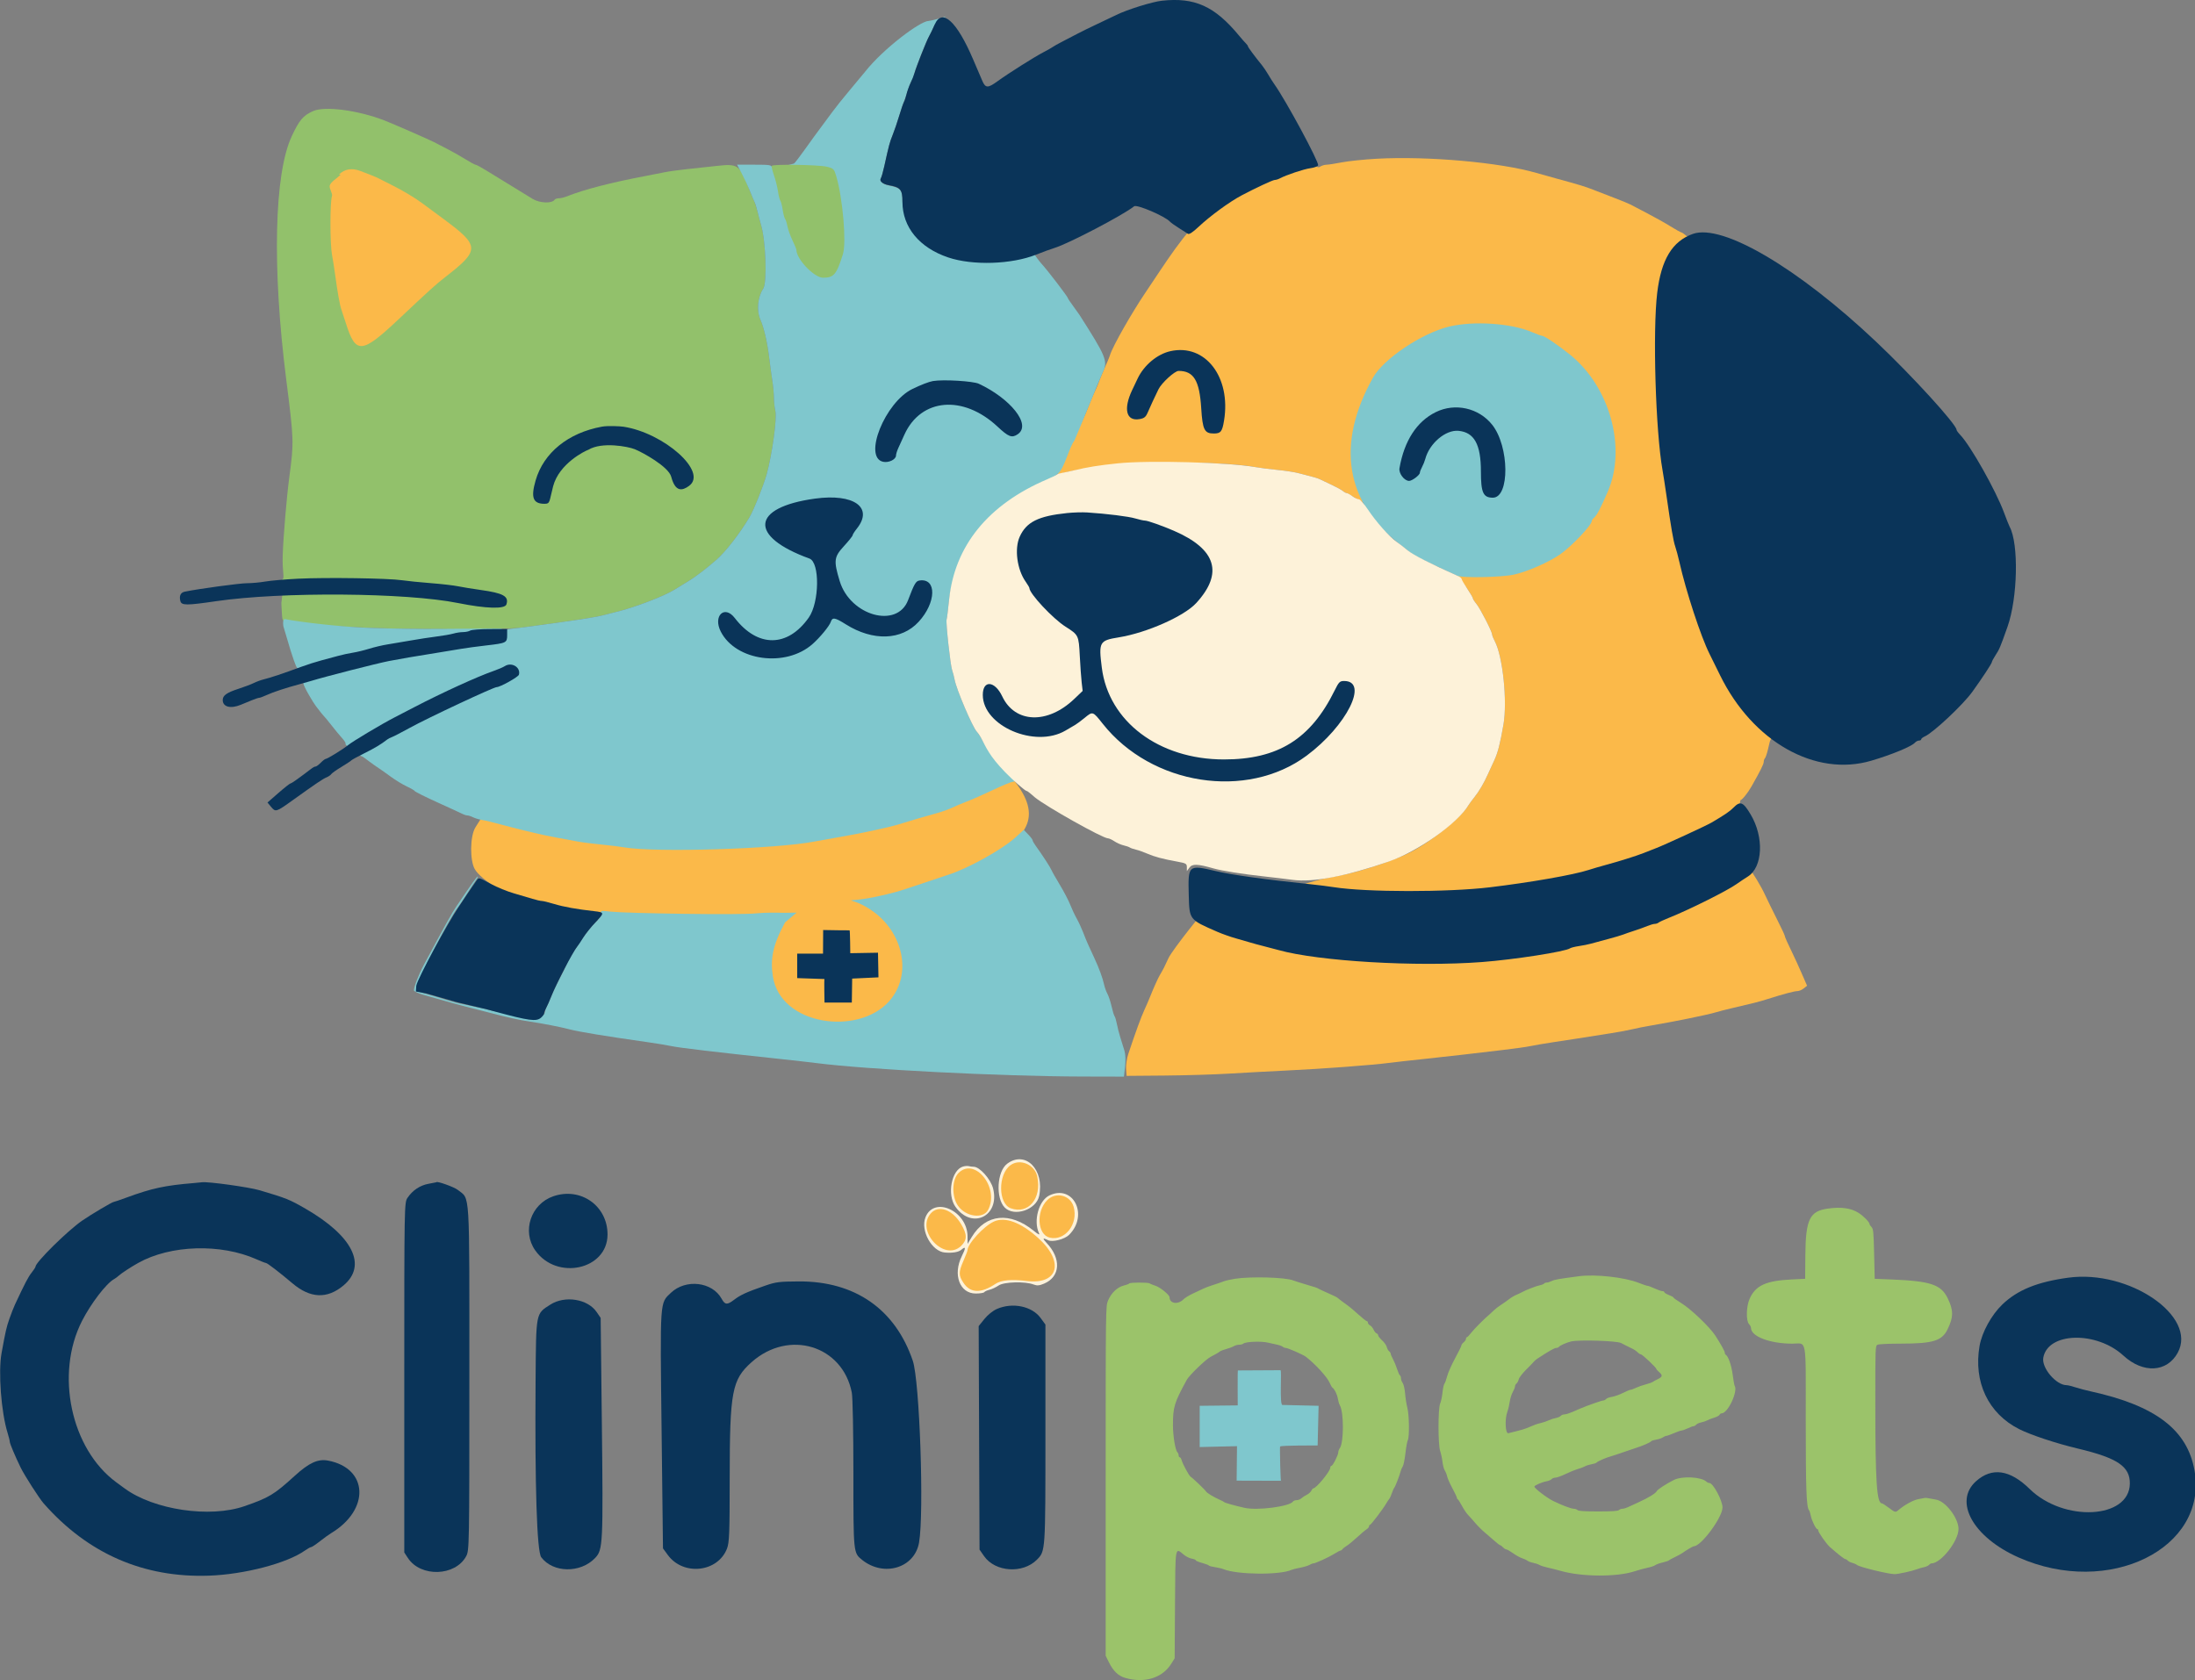 <?xml version="1.0" encoding="utf-8"?>
<svg height="320.84px" viewBox="40.497 91.344 419.006 320.84"
    width="419.006px" xmlns="http://www.w3.org/2000/svg">
    <rect x="40.497" y="91.344" width="419.006" height="320.84" fill="#808080" stroke="none"/>
    <g style=""
        id="svg"
        transform="matrix(1.263, 0, 0, 1.201, -47.897, 36.753)">
        <title>Letras</title>
        <path style="stroke-width: 1;" d="M 346.259 237.607 C 343.499 238.009 342.895 239.321 342.849 245.023 L 342.82 248.772 L 340.753 248.878 C 336.89 249.078 335.338 249.826 334.435 251.925 C 333.916 253.134 333.86 255.449 334.335 255.97 C 334.5 256.151 334.635 256.426 334.635 256.583 C 334.635 257.937 337.498 259.082 340.878 259.082 C 343.131 259.082 342.906 257.741 342.91 271.26 C 342.913 282.3 343.009 285.074 343.405 285.571 C 343.485 285.672 343.605 286.061 343.672 286.437 C 343.809 287.2 344.443 288.566 344.66 288.566 C 344.738 288.566 344.801 288.666 344.801 288.788 C 344.801 289.082 346.042 290.937 346.554 291.409 C 347.834 292.595 348.738 293.338 348.892 293.338 C 348.988 293.338 349.158 293.445 349.269 293.578 C 349.379 293.708 349.679 293.867 349.936 293.93 C 350.193 293.995 350.518 294.149 350.661 294.272 C 351.044 294.607 355.407 295.723 356.339 295.726 C 356.878 295.728 359.001 295.238 359.709 294.949 C 359.993 294.833 360.471 294.686 360.774 294.623 C 361.075 294.561 361.413 294.399 361.527 294.264 C 361.639 294.13 361.808 294.02 361.903 294.02 C 363.334 294.02 365.998 290.461 365.998 288.547 C 365.998 286.8 364.027 284.105 362.582 283.876 C 362.233 283.82 361.754 283.728 361.519 283.671 C 361.281 283.614 361.014 283.585 360.926 283.606 C 360.838 283.628 360.395 283.713 359.942 283.8 C 359.185 283.941 357.844 284.709 356.94 285.522 C 356.464 285.948 356.44 285.942 355.445 285.158 C 354.968 284.783 354.513 284.476 354.435 284.476 C 353.643 284.476 353.431 281.179 353.424 268.76 C 353.419 259.712 353.428 259.429 353.752 259.259 C 353.947 259.156 355.401 259.081 357.241 259.079 C 362.151 259.076 363.49 258.646 364.348 256.798 C 365.253 254.846 365.254 253.776 364.353 251.84 C 363.353 249.687 361.766 249.132 355.916 248.882 L 353.333 248.772 L 353.246 244.827 C 353.171 241.385 353.122 240.84 352.858 240.553 C 352.692 240.371 352.556 240.16 352.556 240.084 C 352.556 239.773 351.651 238.796 350.893 238.29 C 349.747 237.526 348.294 237.311 346.259 237.607 M 308.615 248.363 C 305.456 248.806 304.954 248.898 304.519 249.123 C 304.26 249.257 303.917 249.367 303.758 249.367 C 303.595 249.368 303.421 249.44 303.368 249.525 C 303.313 249.612 303.018 249.736 302.711 249.801 C 302.173 249.913 300.531 250.586 299.999 250.91 C 299.856 250.997 299.479 251.183 299.16 251.325 C 298.842 251.467 298.324 251.792 298.014 252.053 C 297.701 252.309 297.157 252.713 296.804 252.947 C 296.453 253.182 295.982 253.566 295.76 253.8 C 295.537 254.034 295.264 254.301 295.153 254.395 C 294.447 255.001 292.765 256.771 292.34 257.358 C 292.062 257.745 291.77 258.059 291.694 258.059 C 291.618 258.059 291.555 258.177 291.555 258.317 C 291.555 258.46 291.399 258.706 291.211 258.866 C 291.02 259.028 290.865 259.252 290.865 259.365 C 290.865 259.476 290.435 260.4 289.91 261.414 C 289.383 262.428 288.847 263.703 288.715 264.247 C 288.585 264.793 288.399 265.332 288.301 265.448 C 288.205 265.565 288.072 266.193 288.009 266.845 C 287.944 267.496 287.785 268.288 287.654 268.604 C 287.322 269.417 287.325 275.144 287.658 276.162 C 287.79 276.564 287.948 277.338 288.007 277.883 C 288.065 278.428 288.222 279.04 288.353 279.246 C 288.484 279.45 288.648 279.881 288.714 280.202 C 288.783 280.522 289.138 281.366 289.505 282.076 C 289.871 282.786 290.173 283.458 290.175 283.568 C 290.176 283.677 290.237 283.792 290.311 283.823 C 290.385 283.854 290.671 284.326 290.948 284.871 C 291.224 285.416 291.638 286.063 291.868 286.307 C 292.097 286.553 292.589 287.134 292.961 287.598 C 293.333 288.062 293.997 288.76 294.441 289.145 C 294.884 289.529 295.549 290.133 295.92 290.484 C 296.29 290.835 296.649 291.123 296.719 291.123 C 296.786 291.123 296.985 291.276 297.156 291.464 C 297.326 291.652 297.56 291.804 297.675 291.804 C 297.788 291.804 298.243 292.078 298.684 292.41 C 299.125 292.743 299.737 293.1 300.045 293.201 C 300.35 293.302 300.718 293.483 300.86 293.599 C 301.002 293.717 301.389 293.866 301.722 293.931 C 302.054 294 302.48 294.151 302.672 294.271 C 302.861 294.388 303.404 294.573 303.877 294.68 C 304.351 294.784 305.28 295.032 305.944 295.229 C 309.089 296.16 314.318 296.192 316.972 295.296 C 317.636 295.069 318.566 294.803 319.038 294.701 C 319.509 294.596 320.013 294.417 320.157 294.301 C 320.3 294.184 320.805 293.991 321.276 293.875 C 321.748 293.756 322.175 293.607 322.224 293.542 C 322.273 293.478 322.675 293.244 323.117 293.026 C 323.557 292.805 324.063 292.519 324.238 292.386 C 324.839 291.93 325.863 291.293 325.993 291.293 C 327.099 291.293 330.328 286.698 330.328 285.125 C 330.328 284.016 328.912 281.238 328.349 281.238 C 328.219 281.238 328.007 281.136 327.88 281.009 C 327.121 280.259 324.232 280.101 323.001 280.744 C 321.856 281.343 320.486 282.28 320.388 282.533 C 320.263 282.859 319.116 283.597 317.663 284.291 C 316.998 284.607 316.249 284.968 315.998 285.096 C 315.746 285.224 315.394 285.328 315.214 285.328 C 315.035 285.328 314.79 285.424 314.672 285.541 C 314.516 285.696 313.644 285.755 311.544 285.755 C 309.444 285.755 308.573 285.696 308.416 285.541 C 308.299 285.424 308.032 285.328 307.826 285.328 C 307.449 285.328 306.027 284.76 304.737 284.094 C 303.774 283.596 301.892 282.08 301.895 281.805 C 301.899 281.617 303.048 281.092 303.743 280.961 C 304.048 280.903 304.388 280.75 304.497 280.621 C 304.605 280.492 304.867 280.386 305.078 280.386 C 305.29 280.386 305.96 280.134 306.565 279.825 C 307.171 279.516 308.016 279.157 308.442 279.024 C 308.869 278.892 309.372 278.691 309.563 278.576 C 309.753 278.46 310.199 278.313 310.556 278.249 C 310.912 278.185 311.242 278.071 311.288 277.996 C 311.402 277.812 312.691 277.217 313.441 277 C 313.771 276.903 314.586 276.622 315.25 276.372 C 315.912 276.123 316.805 275.804 317.23 275.666 C 318.216 275.346 319.436 274.786 319.554 274.597 C 319.605 274.517 319.948 274.4 320.318 274.338 C 320.688 274.277 321.133 274.118 321.307 273.988 C 321.482 273.857 321.72 273.748 321.835 273.745 C 321.951 273.742 322.469 273.548 322.987 273.314 C 323.505 273.079 324.034 272.887 324.161 272.887 C 324.291 272.887 324.699 272.733 325.071 272.547 C 325.442 272.36 325.837 272.206 325.949 272.206 C 326.059 272.206 326.242 272.094 326.355 271.961 C 326.467 271.826 326.807 271.664 327.109 271.603 C 327.41 271.541 327.812 271.398 328.001 271.286 C 328.19 271.173 328.672 270.977 329.069 270.853 C 329.467 270.727 329.833 270.519 329.881 270.392 C 329.931 270.264 330.074 270.161 330.201 270.161 C 331.136 270.161 332.707 266.643 332.162 265.77 C 332.108 265.683 331.977 264.907 331.871 264.043 C 331.689 262.563 331.211 261.098 330.839 260.869 C 330.747 260.812 330.671 260.649 330.671 260.506 C 330.671 260.286 330.105 259.214 329.244 257.804 C 328.408 256.439 325.522 253.542 324.068 252.613 C 323.436 252.209 322.917 251.819 322.917 251.75 C 322.917 251.679 322.607 251.498 322.228 251.347 C 321.849 251.198 321.539 250.998 321.539 250.903 C 321.539 250.809 321.404 250.731 321.237 250.73 C 321.071 250.729 320.549 250.54 320.074 250.31 C 319.599 250.079 319.112 249.887 318.993 249.886 C 318.87 249.882 318.289 249.676 317.699 249.429 C 315.552 248.528 311.137 248.009 308.615 248.363 M 256.66 248.764 C 255.995 248.874 255.221 249.059 254.937 249.179 C 254.652 249.296 253.954 249.548 253.385 249.737 C 252.818 249.926 252.158 250.184 251.921 250.307 C 251.684 250.43 250.985 250.776 250.37 251.072 C 249.754 251.367 249.079 251.798 248.87 252.025 C 248.04 252.927 246.752 252.728 246.752 251.695 C 246.752 251.323 245.309 250.095 244.597 249.864 C 244.218 249.74 243.835 249.578 243.744 249.504 C 243.521 249.319 240.763 249.332 240.647 249.518 C 240.596 249.6 240.223 249.749 239.818 249.85 C 238.875 250.084 237.928 251.04 237.458 252.229 C 237.103 253.127 237.101 253.229 237.101 280.918 L 237.101 308.707 L 237.597 309.757 C 238.25 311.144 238.999 311.899 240.04 312.219 C 242.968 313.12 245.681 312.243 247.026 309.954 L 247.527 309.103 L 247.579 300.624 C 247.638 291.066 247.569 291.472 248.923 292.648 C 249.239 292.924 249.774 293.201 250.108 293.264 C 250.442 293.326 250.715 293.442 250.715 293.523 C 250.715 293.604 251.14 293.792 251.659 293.941 C 252.179 294.09 252.642 294.276 252.692 294.352 C 252.739 294.43 253.148 294.546 253.6 294.612 C 254.05 294.677 254.652 294.829 254.937 294.949 C 257.027 295.829 263.494 295.889 265.2 295.042 C 265.347 294.97 265.929 294.818 266.492 294.705 C 267.055 294.593 267.688 294.393 267.898 294.26 C 268.107 294.128 268.371 294.02 268.484 294.02 C 268.799 294.02 270.873 293.021 271.703 292.468 C 272.112 292.196 272.514 291.975 272.6 291.975 C 272.685 291.975 272.816 291.876 272.893 291.759 C 272.968 291.639 273.255 291.399 273.53 291.227 C 273.802 291.053 274.501 290.452 275.08 289.888 C 275.658 289.325 276.306 288.75 276.52 288.61 C 276.734 288.471 276.907 288.251 276.907 288.121 C 276.907 287.991 276.973 287.885 277.054 287.885 C 277.207 287.885 279.031 285.357 279.513 284.477 C 279.666 284.199 279.869 283.872 279.965 283.755 C 280.058 283.636 280.235 283.232 280.354 282.857 C 280.472 282.483 280.639 282.09 280.722 281.988 C 280.886 281.781 281.526 280.042 281.685 279.364 C 281.741 279.13 281.883 278.784 282.002 278.597 C 282.122 278.408 282.303 277.464 282.407 276.496 C 282.511 275.529 282.672 274.595 282.768 274.419 C 283.023 273.949 282.977 270.377 282.701 269.301 C 282.571 268.79 282.417 267.77 282.358 267.038 C 282.298 266.288 282.138 265.544 281.993 265.337 C 281.85 265.137 281.732 264.801 281.732 264.594 C 281.732 264.385 281.659 264.171 281.571 264.117 C 281.484 264.064 281.293 263.617 281.146 263.127 C 281.001 262.637 280.725 261.933 280.532 261.56 C 280.339 261.19 280.182 260.796 280.182 260.687 C 280.182 260.578 280.07 260.397 279.936 260.284 C 279.798 260.173 279.64 259.869 279.582 259.608 C 279.524 259.348 279.209 258.878 278.881 258.563 C 278.554 258.25 278.286 257.891 278.286 257.766 C 278.286 257.641 278.178 257.497 278.043 257.447 C 277.91 257.396 277.704 257.126 277.588 256.848 C 277.472 256.57 277.233 256.266 277.056 256.173 C 276.879 256.079 276.736 255.891 276.736 255.753 C 276.736 255.617 276.661 255.503 276.571 255.503 C 276.481 255.503 275.903 255.025 275.289 254.438 C 274.674 253.853 273.991 253.243 273.773 253.082 C 273.166 252.638 272.178 251.857 272.083 251.744 C 272.035 251.69 271.454 251.395 270.79 251.09 C 270.127 250.787 269.468 250.466 269.326 250.379 C 269.001 250.177 269.016 250.184 267.258 249.637 C 266.452 249.385 265.637 249.113 265.449 249.031 C 264.295 248.532 259.046 248.374 256.66 248.764 M 314.992 258.98 C 315.322 259.156 315.71 259.365 315.853 259.443 C 315.994 259.521 316.355 259.708 316.655 259.857 C 316.954 260.007 317.336 260.278 317.5 260.457 C 317.666 260.639 317.892 260.786 318.002 260.786 C 318.208 260.786 320.333 262.9 320.333 263.106 C 320.333 263.168 320.533 263.402 320.777 263.626 C 321.313 264.118 321.261 264.365 320.54 264.727 C 320.238 264.878 319.894 265.077 319.776 265.169 C 319.654 265.26 319.182 265.437 318.723 265.559 C 318.262 265.682 317.607 265.924 317.264 266.097 C 316.922 266.27 316.553 266.411 316.443 266.411 C 316.334 266.411 315.812 266.64 315.284 266.917 C 314.754 267.199 314.009 267.476 313.626 267.537 C 313.243 267.597 312.84 267.752 312.733 267.88 C 312.625 268.011 312.434 268.115 312.312 268.115 C 312.086 268.115 309.84 268.943 308.873 269.381 C 308.589 269.511 308.003 269.777 307.57 269.974 C 307.136 270.169 306.622 270.33 306.427 270.33 C 306.231 270.33 305.982 270.438 305.873 270.569 C 305.763 270.7 305.425 270.854 305.119 270.91 C 304.814 270.967 304.346 271.128 304.077 271.266 C 303.807 271.405 303.265 271.6 302.87 271.7 C 302.212 271.867 301.945 271.967 300.687 272.534 C 300.45 272.64 299.831 272.834 299.309 272.965 C 298.788 273.095 298.187 273.255 297.973 273.319 C 297.503 273.463 297.395 271.084 297.82 269.883 C 297.948 269.52 298.106 268.813 298.173 268.313 C 298.237 267.812 298.443 267.124 298.628 266.781 C 298.813 266.44 298.965 266.034 298.965 265.88 C 298.965 265.727 299.072 265.513 299.203 265.406 C 299.332 265.299 299.481 265 299.534 264.746 C 299.586 264.49 300.105 263.782 300.689 263.172 C 301.273 262.563 301.802 261.987 301.865 261.891 C 301.928 261.797 302.174 261.586 302.411 261.422 C 304.114 260.252 304.933 259.764 305.192 259.764 C 305.359 259.764 305.539 259.689 305.597 259.599 C 305.731 259.383 306.756 258.904 307.46 258.729 C 308.629 258.437 314.331 258.625 314.992 258.98 M 261.657 258.928 C 262.036 259.026 262.643 259.168 263.005 259.243 C 263.37 259.32 263.754 259.469 263.859 259.573 C 263.965 259.679 264.175 259.764 264.324 259.764 C 264.635 259.764 266.948 260.834 267.355 261.164 C 268.803 262.344 270.551 264.354 270.948 265.298 C 271.105 265.668 271.291 266.014 271.361 266.064 C 271.686 266.299 272.085 267.138 272.188 267.806 C 272.252 268.21 272.388 268.694 272.492 268.882 C 273.11 269.989 273.106 274.801 272.488 275.695 C 272.36 275.88 272.255 276.179 272.255 276.359 C 272.255 276.8 271.428 278.511 271.215 278.511 C 271.124 278.511 271.047 278.646 271.046 278.811 C 271.04 279.381 268.92 282.089 268.479 282.089 C 268.406 282.089 268.266 282.264 268.169 282.476 C 268.071 282.688 267.768 282.972 267.495 283.11 C 267.222 283.247 266.861 283.495 266.691 283.662 C 266.522 283.829 266.195 283.966 265.967 283.966 C 265.738 283.966 265.49 284.063 265.414 284.181 C 264.907 284.977 260.049 285.644 258.099 285.187 C 256.654 284.849 255.108 284.395 255.023 284.284 C 254.976 284.223 254.665 284.048 254.334 283.896 C 253.368 283.45 252.394 282.823 252.237 282.546 C 252.085 282.275 250.267 280.451 249.948 280.249 C 249.705 280.094 248.734 278.22 248.585 277.616 C 248.521 277.358 248.392 277.148 248.298 277.148 C 248.207 277.148 248.129 277.011 248.129 276.841 C 248.129 276.672 248.045 276.451 247.941 276.347 C 247.626 276.037 247.269 273.751 247.269 272.05 C 247.269 269.152 247.458 268.495 249.362 264.828 C 249.735 264.111 252.196 261.608 252.937 261.195 C 253.877 260.672 254.112 260.528 254.357 260.328 C 254.486 260.227 254.941 260.041 255.367 259.921 C 255.793 259.801 256.296 259.6 256.482 259.476 C 256.67 259.354 257.023 259.254 257.266 259.254 C 257.51 259.254 257.784 259.182 257.875 259.095 C 258.223 258.76 260.601 258.655 261.657 258.928"
            fill="#9bc36a"
            fill-rule="evenodd" id="path1" stroke="none" xmlns="http://www.w3.org/2000/svg" />
        <path style=""
            d="M 220.653 253.569 C 220.057 253.843 219.267 254.513 218.766 255.168 L 217.905 256.295 L 217.971 274.062 L 218.036 291.829 L 218.722 292.865 C 220.404 295.407 224.595 295.695 226.721 293.415 C 228.002 292.042 227.994 292.169 227.994 273.436 L 227.994 256.05 L 227.266 255 C 225.961 253.117 223.02 252.481 220.653 253.569"
            fill="#0a3459" fill-rule="evenodd" id="path0" stroke="none" />
        <path style=""
            d="M 153.613 235.651 C 150.221 236.882 148.846 241.204 150.878 244.247 C 154.118 249.099 161.801 247.335 161.811 241.736 C 161.819 237.167 157.754 234.15 153.613 235.651"
            fill="#0a3459" fill-rule="evenodd" id="path0" stroke="none" />
        <path style=""
            d="M 382.578 248.595 C 377.9 249.268 374.907 250.548 372.62 252.857 C 370.982 254.51 369.545 257.259 369.183 259.432 C 368.227 265.173 370.502 270.202 375.17 272.673 C 376.944 273.611 380.772 274.945 384.035 275.762 C 390.038 277.264 391.933 278.612 391.893 281.353 C 391.812 286.961 381.908 287.503 376.749 282.182 C 373.773 279.112 371.052 278.698 368.654 280.948 C 365.206 284.183 368.202 289.857 375.049 293.059 C 388.692 299.44 403.72 291.663 401.675 279.28 C 400.604 272.795 395.792 268.929 385.972 266.666 C 385.241 266.498 384.201 266.208 383.662 266.023 C 383.124 265.837 382.531 265.685 382.344 265.685 C 380.752 265.685 378.538 262.945 378.813 261.315 C 379.501 257.241 386.837 257.04 390.923 260.983 C 393.904 263.861 397.506 263.66 399.133 260.524 C 402.138 254.732 391.786 247.272 382.578 248.595"
            fill="#0a3459" fill-rule="evenodd" id="path0" stroke="none" />
        <path style=""
            d="M 99.275 233.55 C 94.921 233.928 92.964 234.37 89.175 235.831 C 88.162 236.222 87.271 236.541 87.196 236.541 C 86.964 236.541 83.803 238.509 82.396 239.53 C 80.199 241.124 75.352 246.158 75.352 246.846 C 75.352 246.94 75.09 247.365 74.769 247.79 C 74.255 248.47 73.777 249.433 72.272 252.813 C 72.064 253.281 71.678 254.315 71.414 255.112 C 70.955 256.501 70.833 257.059 70.223 260.585 C 69.706 263.572 70.165 269.988 71.131 273.26 C 71.315 273.886 71.467 274.528 71.467 274.687 C 71.467 274.966 72.309 277.065 73.118 278.8 C 73.706 280.061 75.911 283.675 76.586 284.482 C 83.252 292.46 91.687 296.335 101.582 295.969 C 106.909 295.772 113.349 294 116.055 291.988 C 116.469 291.681 116.899 291.429 117.011 291.429 C 117.124 291.429 117.714 291.016 118.324 290.511 C 118.934 290.006 119.706 289.421 120.04 289.209 C 125.931 285.486 125.664 278.893 119.574 277.675 C 118.055 277.371 116.701 278.019 114.551 280.08 C 111.412 283.087 110.669 283.559 106.925 284.925 C 101.704 286.829 93.252 285.511 88.831 282.103 C 88.297 281.691 87.718 281.244 87.544 281.109 C 80.702 275.808 78.301 263.9 82.376 255.485 C 83.725 252.7 86.051 249.503 87.226 248.822 C 87.441 248.697 87.771 248.441 87.959 248.254 C 88.314 247.902 89.775 246.897 90.874 246.251 C 95.763 243.375 103.344 243.132 108.77 245.676 C 109.451 245.995 110.087 246.256 110.184 246.256 C 110.384 246.256 112.251 247.764 114.18 249.483 C 116.879 251.889 119.423 252.007 121.89 249.841 C 125.522 246.652 123.327 241.977 116.154 237.621 C 113.737 236.154 113.281 235.961 109.232 234.696 C 107.613 234.19 101.358 233.281 100.489 233.425 C 100.355 233.448 99.809 233.504 99.275 233.55"
            fill="#0a3459" fill-rule="evenodd" id="path0" stroke="none" />
        <path style=""
            d="M 185.613 249.87 C 182.81 250.892 181.927 251.316 180.926 252.117 C 179.882 252.953 179.566 252.923 179.052 251.939 C 177.644 249.243 173.635 248.75 171.387 250.998 C 169.7 252.685 169.748 251.928 169.982 272.89 L 170.191 291.631 L 170.923 292.684 C 173.26 296.044 178.474 295.45 179.866 291.664 C 180.219 290.702 180.271 289.273 180.275 280.371 C 180.282 266.651 180.616 264.802 183.59 262.02 C 189.214 256.759 197.345 259.366 198.73 266.872 C 198.868 267.622 198.971 273.15 198.971 279.817 C 198.971 292.376 198.968 292.343 200.272 293.449 C 203.562 296.238 208.226 294.756 208.894 290.709 C 209.674 285.987 208.987 265.018 207.947 261.799 C 205.297 253.602 199.208 249.143 190.724 249.188 C 187.771 249.204 187.249 249.273 185.613 249.87"
            fill="#0a3459" fill-rule="evenodd" id="path0" stroke="none" />
        <path style=""
            d="M 134.753 233.667 C 133.465 233.913 132.348 234.698 131.576 235.902 C 131.097 236.648 131.09 237.073 131.09 264.469 L 131.09 292.279 L 131.635 293.156 C 133.563 296.256 138.809 296.084 140.451 292.866 C 140.914 291.957 140.926 291.26 140.926 264.592 C 140.926 233.876 141.065 236.234 139.16 234.624 C 138.628 234.175 135.947 233.172 135.947 233.422 C 135.947 233.431 135.41 233.541 134.753 233.667"
            fill="#0a3459" fill-rule="evenodd" id="path0" stroke="none" />
        <path style=""
            d="M 153.167 252.874 C 150.948 254.369 151.015 254.01 150.936 264.957 C 150.817 281.716 151.133 292.119 151.792 293.042 C 153.578 295.545 157.727 295.604 159.938 293.156 C 161.119 291.849 161.159 290.996 160.95 271.57 L 160.772 254.989 L 160.166 254.055 C 158.813 251.969 155.372 251.389 153.167 252.874"
            fill="#0a3459" fill-rule="evenodd" id="path0" stroke="none" />
        <path style=""
            d="M 228.601 235.51 C 226.988 236.315 226.14 239.549 227.024 241.52 C 227.177 241.862 226.942 241.749 226.227 241.137 C 222.639 238.067 218.976 238.447 216.869 242.108 L 216.228 243.22 L 216.222 242.027 C 216.198 237.957 211.143 235.552 209.862 239.001 C 209.077 241.116 210.83 244.439 212.814 244.597 C 214.005 244.691 214.864 244.535 215.295 244.145 C 215.968 243.536 215.987 243.836 215.359 245.164 C 213.97 248.102 215.032 251.113 217.457 251.113 C 218.094 251.113 218.675 251.016 218.748 250.897 C 218.821 250.779 219.176 250.607 219.537 250.517 C 219.897 250.427 220.521 250.118 220.923 249.832 C 221.741 249.249 224.932 249.159 226.219 249.681 C 226.736 249.891 227.067 249.86 227.798 249.536 C 230.265 248.44 230.421 245.535 228.147 243.038 C 227.502 242.33 227.585 242.199 228.402 242.637 C 229.053 242.985 230.894 242.49 231.569 241.785 C 234.557 238.661 232.213 233.705 228.601 235.51"
            fill="#fdf2d9" fill-rule="evenodd" id="path5" stroke="none" />
        <path style=""
            d="M 222.207 230.48 C 220.666 231.692 220.444 235.943 221.844 237.441 C 223.276 238.973 226.609 237.798 227.044 235.609 C 227.881 231.399 224.967 228.309 222.207 230.48"
            fill="#fdf2d9" fill-rule="evenodd" id="path5" stroke="none" />
        <path style=""
            d="M 218.268 232.185 C 220.275 234.036 220.316 237.766 218.338 238.598 C 215.374 239.844 212.524 234.385 214.864 231.943 C 215.91 230.851 216.896 230.921 218.268 232.185"
            fill="#fdf2d9" fill-rule="evenodd" id="path5" stroke="none" />
        <path style=""
            d="M 223.977 240.128 C 230.364 243.323 231.257 249.891 225.201 249.122 C 222.845 248.823 221.307 248.972 220.435 249.583 C 216.863 252.089 213.971 249.875 215.612 245.892 C 215.942 245.09 216.213 244.354 216.213 244.256 C 216.216 243.849 217.797 241.469 218.496 240.819 C 220.328 239.117 221.629 238.953 223.977 240.128"
            fill="#fdf2d9" fill-rule="evenodd" id="path5" stroke="none" />
        <path style=""
            d="M 231.454 235.943 C 231.747 236.148 232.108 236.767 232.257 237.318 C 233.3 241.191 228.579 244.501 227.339 240.765 C 226.273 237.553 229.071 234.274 231.454 235.943"
            fill="#fdf2d9" fill-rule="evenodd" id="path5" stroke="none" />
        <path style=""
            d="M 215.555 230.919 C 213.793 231.435 213.081 235.391 214.401 237.334 C 216.892 241 221.14 238.816 220.086 234.413 C 219.732 232.935 218.053 230.956 217.154 230.956 C 216.926 230.956 216.594 230.912 216.417 230.859 C 216.239 230.805 215.851 230.833 215.555 230.919"
            fill="#fdf2d9" fill-rule="evenodd" id="path5" stroke="none" />
        <path style=""
            d="M 213.795 238.248 C 215.711 239.613 216.446 242.345 215.224 243.566 C 214.082 244.708 212.954 244.617 211.456 243.26 C 208.557 240.636 210.7 236.044 213.795 238.248"
            fill="#fdf2d9" fill-rule="evenodd" id="path5" stroke="none" />
        <path style=""
            d="M 257.083 263.341 C 257.022 263.508 257.06 268.898 257.06 268.898 L 251.309 268.963 L 251.309 275.521 L 256.949 275.381 L 256.895 280.863 L 263.624 280.884 C 263.523 281.667 263.403 275.503 263.457 275.437 C 263.616 275.241 269.137 275.268 269.137 275.268 L 269.281 268.963 L 263.816 268.827 C 263.341 268.843 263.738 263.294 263.525 263.304"
            fill="#7fc7cd" fill-rule="evenodd" id="path2" stroke="none" />
        <path style=""
            d="M 226.084 231.14 C 228.405 234.035 225.936 238.784 222.748 237.554 C 220.849 236.821 220.804 232.211 222.682 230.73 C 223.641 229.973 225.309 230.174 226.084 231.14"
            fill="#fdf2d9" fill-rule="evenodd" id="path5" stroke="none" />
        <path style=""
            d="M 210.623 238.424 C 208.408 241.231 212.73 246.06 215.224 243.566 C 216.19 242.6 216.192 241.721 215.229 240.038 C 213.9 237.716 211.77 236.969 210.623 238.424"
            fill="#fbb949" fill-rule="evenodd" id="path4" stroke="none" />
        <path style=""
            d="M 220.222 239.661 C 218.692 240.381 216.22 243.214 216.213 244.256 C 216.213 244.354 215.942 245.09 215.612 245.892 C 214.856 247.727 214.855 248.221 215.604 249.408 C 216.649 251.064 218.242 251.122 220.435 249.583 C 221.307 248.972 222.845 248.823 225.201 249.122 C 230.014 249.733 230.886 245.998 226.816 242.202 C 224.215 239.776 221.886 238.879 220.222 239.661"
            fill="#fbb949" fill-rule="evenodd" id="path4" stroke="none" />
        <path style=""
            d="M 222.682 230.73 C 220.804 232.211 220.849 236.821 222.748 237.554 C 225.41 238.581 227.466 235.992 226.759 232.504 C 226.369 230.578 224.116 229.598 222.682 230.73"
            fill="#fbb949" fill-rule="evenodd" id="path4" stroke="none" />
        <path style=""
            d="M 228.269 236.265 C 226.546 238.063 226.777 241.765 228.641 242.226 C 230.962 242.799 232.991 240.045 232.257 237.318 C 231.758 235.466 229.584 234.892 228.269 236.265"
            fill="#fbb949" fill-rule="evenodd" id="path4" stroke="none" />
        <path style=""
            d="M 214.864 231.943 C 213.852 232.999 213.81 235.701 214.783 237.166 C 215.942 238.91 218.569 239.299 219.319 237.836 C 221.108 234.349 217.337 229.361 214.864 231.943"
            fill="#fbb949" fill-rule="evenodd" id="path4" stroke="none" />
    </g>
    <g style=""
        id="svgg"
        transform="matrix(1.263, 0, 0, 1.201, -2.873, 56.578)">
        <title>Animales</title>
        <path style=""
            d="M 81.661 46.608 C 80.152 47.318 79.57 48.042 78.42 50.638 C 75.787 56.586 75.462 71.522 77.582 89.132 C 78.768 98.979 78.775 99.2 78.066 104.797 C 77.671 107.914 77.161 114.249 77.069 117.183 C 76.98 120.003 77.386 120.777 77.044 121.05 C 76.678 121.342 77.034 123.156 76.993 123.648 C 76.847 125.402 76.817 123.931 76.952 126.622 C 77.037 128.323 77.238 127.927 81.724 128.253 C 88.675 128.758 92.684 128.921 98.644 128.941 C 102.907 128.956 104.661 129.042 104.727 129.239 C 104.797 129.448 104.949 129.448 105.339 129.239 C 105.64 129.078 107.06 128.957 108.727 128.951 C 110.306 128.945 112.362 128.834 113.297 128.705 C 120.603 127.691 124.22 127.116 125.44 126.776 C 125.974 126.627 126.849 126.396 127.383 126.262 C 130.162 125.565 134.748 123.724 136.339 122.666 C 136.856 122.322 137.809 121.705 138.455 121.295 C 139.502 120.631 141.124 119.325 142.658 117.911 C 144.008 116.668 146.076 113.867 147.59 111.233 C 148.231 110.118 149.753 106.115 150.225 104.302 C 151.055 101.117 151.793 95.429 151.525 94.278 C 151.411 93.785 151.314 92.865 151.311 92.233 C 151.308 91.601 151.197 90.344 151.064 89.44 C 150.931 88.536 150.722 86.922 150.599 85.853 C 150.314 83.382 149.797 81.015 149.281 79.812 C 148.654 78.354 148.836 76.187 149.698 74.837 C 150.301 73.894 150.083 67.209 149.368 64.724 C 149.215 64.189 148.978 63.26 148.843 62.659 C 148.708 62.058 148.456 61.239 148.282 60.838 C 148.109 60.437 147.769 59.576 147.527 58.925 C 146.104 55.094 145.904 54.949 142.562 55.339 C 141.293 55.487 139.271 55.717 138.069 55.85 C 136.867 55.984 135.392 56.201 134.791 56.333 C 134.189 56.465 132.878 56.736 131.876 56.935 C 126.723 57.96 122.609 59.08 120.06 60.152 C 119.64 60.329 119.072 60.474 118.8 60.474 C 118.527 60.474 118.241 60.577 118.163 60.702 C 117.775 61.33 115.92 61.257 114.845 60.572 C 113.876 59.956 111.396 58.356 107.791 56.022 C 107.034 55.532 106.321 55.131 106.207 55.131 C 106.093 55.131 105.405 54.738 104.677 54.259 C 103.949 53.78 102.695 53.036 101.89 52.605 C 101.084 52.175 100.206 51.697 99.939 51.544 C 99.345 51.204 93.64 48.581 92.41 48.083 C 88.417 46.465 83.422 45.779 81.661 46.608"
            fill="#92c16b" fill-rule="evenodd" id="path3" stroke="none" />
        <path style=""
            d="M 294.404 165.078 C 294.322 165.177 275.771 172.815 256.676 174.748 C 237.145 176.725 217.062 172.996 217.036 172.996 C 216.84 172.996 211.541 179.912 210.937 181.299 C 210.315 182.731 210.185 182.998 209.64 183.971 C 209.345 184.496 208.649 186.128 208.136 187.492 C 207.961 187.96 207.578 188.889 207.285 189.557 C 206.797 190.668 205.979 193.024 204.882 196.478 C 204.648 197.213 204.493 198.306 204.536 198.907 L 204.614 200 L 210.322 199.951 C 213.461 199.924 217.832 199.787 220.036 199.646 C 222.24 199.505 226.175 199.283 228.78 199.152 C 234.216 198.879 241.662 198.295 244.323 197.934 C 245.325 197.798 247.62 197.527 249.423 197.331 C 251.226 197.135 253.959 196.816 255.495 196.623 C 257.031 196.43 259.709 196.099 261.445 195.888 C 263.182 195.677 265.094 195.393 265.695 195.258 C 266.296 195.122 267.826 194.848 269.095 194.648 C 271.451 194.278 273.742 193.903 277.838 193.218 C 279.107 193.006 280.583 192.716 281.117 192.573 C 281.651 192.429 282.963 192.157 284.032 191.968 C 287.412 191.369 292.439 190.29 293.625 189.908 C 294.092 189.757 295.131 189.474 295.932 189.279 C 299.445 188.423 300.142 188.236 301.518 187.778 C 303.914 186.98 305.555 186.521 306.012 186.521 C 306.249 186.521 306.673 186.33 306.953 186.096 L 307.464 185.671 L 306.658 183.728 C 306.216 182.659 305.624 181.293 305.344 180.692 C 304.565 179.021 304.068 177.843 304.068 177.667 C 304.068 177.58 303.534 176.394 302.882 175.032 C 302.23 173.67 301.457 172.01 301.165 171.342 C 299.786 168.186 296.65 163.632 296.126 164.263 Z"
            fill="#fbb949" fill-rule="evenodd" id="path4" stroke="none" />
        <path style=""
            d="M 242.434 54.185 C 240.527 54.295 238.154 54.553 237.162 54.758 C 236.169 54.963 235.107 55.134 234.801 55.138 C 234.495 55.143 234.032 55.306 233.773 55.503 C 233.513 55.699 232.323 54.917 232.004 54.917 C 231.685 54.917 231.352 54.13 230.461 54.472 C 229.57 54.815 228.165 54.887 227.631 55.09 C 222.775 56.942 220.559 59.249 216.532 63.011 C 213.164 66.159 210.777 70.295 207.344 75.653 C 205.537 78.472 202.509 83.951 202.08 85.487 C 201.987 85.821 201.503 86.967 201.342 87.338 C 200.693 88.83 200.229 90.251 200.112 90.479 C 200.028 90.643 199.353 92.206 198.687 94.002 C 197.191 98.033 193.318 104.746 194.416 104.348 C 199.085 102.66 216.813 101.841 224.044 103.205 C 224.712 103.331 226.242 103.537 227.444 103.663 C 228.646 103.788 230.067 104.019 230.601 104.176 C 231.135 104.332 231.986 104.564 232.492 104.692 C 232.997 104.82 233.598 105.023 233.827 105.144 C 234.057 105.265 234.845 105.658 235.58 106.018 C 236.315 106.378 237.088 106.824 237.299 107.01 C 237.51 107.195 237.766 107.347 237.869 107.347 C 237.971 107.347 238.379 107.577 238.774 107.859 C 239.607 108.452 242.988 110.343 242.58 109.559 C 242.423 109.259 256.62 115.006 253.178 114.909 C 250.085 114.822 254.959 120.756 256.102 122.542 C 256.57 123.273 256.952 123.963 256.952 124.076 C 256.952 124.189 257.197 124.593 257.496 124.973 C 258.067 125.7 259.859 129.379 259.864 129.835 C 259.865 129.982 260.048 130.465 260.27 130.91 C 261.48 133.336 262.181 140.453 261.574 144.141 C 261.068 147.215 260.726 148.61 260.179 149.848 C 259.853 150.583 259.424 151.566 259.225 152.034 C 258.625 153.445 257.88 154.779 257.193 155.677 C 256.835 156.145 256.443 156.702 256.322 156.916 C 255.179 158.936 250.846 162.636 247.48 164.465 C 245.304 165.648 240.165 167.459 237.28 168.059 C 236.679 168.184 235.586 168.41 234.851 168.561 C 232.852 168.972 228.632 170.344 229.59 170.569 C 237.355 172.394 258.303 178.643 269.252 176.224 C 270.12 176.032 280.54 169.33 281.246 169.019 C 281.951 168.709 285.926 168.212 286.46 167.962 C 291.94 165.397 294.187 165.961 295.956 164.371 C 296.603 163.79 297.295 156.163 297.39 156.163 C 297.627 156.163 298.503 155.022 299.062 153.986 C 300.416 151.477 300.911 150.43 300.911 150.078 C 300.911 149.862 300.993 149.604 301.093 149.504 C 301.193 149.404 301.4 148.767 301.553 148.087 L 301.831 146.853 L 308.679 130.467 C 306.381 128.097 313.439 119.682 312.102 116.852 C 309.585 111.526 307.706 105.469 307.583 104.801 C 306.619 99.573 299.82 93.608 299.822 85.963 C 299.825 74.392 292.802 76.75 295.584 74.054 C 296.671 73.001 288.971 66.08 288.599 65.962 C 288.355 65.884 287.556 65.424 286.822 64.938 C 286.089 64.452 284.505 63.517 283.303 62.86 C 282.101 62.204 280.953 61.572 280.753 61.457 C 280.553 61.341 279.514 60.892 278.446 60.459 C 277.377 60.026 275.902 59.425 275.167 59.123 C 273.849 58.582 273.167 58.364 269.581 57.332 C 268.579 57.044 267.213 56.642 266.545 56.439 C 261.039 54.762 250.12 53.741 242.434 54.185 Z"
            fill="#fbb949" fill-rule="evenodd" id="path4" stroke="none" />
        <path style=""
            d="M 139.413 160.939 C 138.344 160.823 126.632 162.627 125.296 162.48 C 123.961 162.332 115.137 160.143 114.571 159.97 L 107.973 157.523 L 106.196 160.486 C 105.351 161.923 105.356 165.778 106.094 167.127 C 107.036 168.848 111.271 171.762 116.038 172.743 C 116.639 172.867 117.581 174.08 118.583 174.348 C 124.906 176.042 139.232 175.129 149.415 174.254 C 154.092 173.852 152.608 174.764 151.702 176.447 C 148.689 182.041 149.739 183.442 151.704 187.152 C 154.312 192.075 160.066 193.023 166.15 190.561 C 172.506 187.989 172.854 177.8 166.198 173.721 C 163.845 172.279 179.219 167.807 180.866 166.992 C 189.475 162.731 192.087 159.265 187.866 153.393 C 186.95 152.119 185.757 152.568 182.777 154.06 Z"
            fill="#fbb949" fill-rule="evenodd" id="path4" stroke="none" />
        <path style=""
            d="M 85.831 56.716 C 85.332 57.245 84.256 57.919 84.171 58.477 C 84.095 58.974 84.64 59.716 84.51 60.127 C 84.201 61.104 84.206 67.715 84.517 69.445 C 84.65 70.188 84.864 71.615 84.991 72.617 C 85.344 75.393 85.71 77.53 85.946 78.203 C 86.064 78.537 86.355 79.466 86.594 80.267 C 88.099 85.32 88.982 85.257 94.589 79.701 C 99.34 74.992 100.218 74.158 101.693 72.953 C 106.903 68.694 106.879 68.035 101.362 63.752 C 100.158 62.817 98.753 61.724 98.241 61.324 C 97.04 60.384 95.189 59.218 93.503 58.339 C 92.769 57.955 91.949 57.519 91.682 57.369 C 91.415 57.22 90.814 56.943 90.346 56.755 C 89.879 56.567 89.19 56.288 88.817 56.136 C 87.557 55.623 86.432 55.788 85.557 56.716"
            fill="#fbb949" fill-rule="evenodd" id="path4" stroke="none" />
        <path style=""
            d="M 177.334 31.545 C 177.088 31.699 174.92 32.279 174.685 32.279 C 173.447 32.281 167.902 36.636 165.149 40.275 C 164.815 40.715 163.737 42.081 162.754 43.306 C 161.771 44.533 160.592 46.084 160.135 46.751 C 159.677 47.42 158.897 48.529 158.4 49.216 C 157.904 49.903 156.847 51.434 156.05 52.616 C 155.254 53.799 154.488 54.846 154.35 54.944 C 154.212 55.043 151.01 55.789 150.992 55.556 C 150.962 55.178 150.66 55.131 148.35 55.131 L 145.741 55.131 L 146.446 56.526 C 146.835 57.295 147.379 58.524 147.657 59.259 C 147.934 59.994 148.261 60.814 148.384 61.08 C 148.506 61.348 148.714 62.058 148.847 62.659 C 148.98 63.259 149.215 64.188 149.368 64.724 C 150.083 67.209 150.301 73.893 149.698 74.837 C 148.836 76.186 148.654 78.353 149.281 79.811 C 149.797 81.014 150.314 83.381 150.599 85.852 C 150.722 86.921 150.931 88.536 151.064 89.44 C 151.197 90.344 151.308 91.6 151.311 92.232 C 151.314 92.865 151.411 93.785 151.525 94.278 C 151.793 95.428 151.055 101.116 150.225 104.302 C 149.753 106.114 148.231 110.118 147.59 111.233 C 146.076 113.867 144.008 116.668 142.658 117.911 C 141.124 119.324 139.502 120.631 138.455 121.294 C 137.809 121.705 136.856 122.322 136.339 122.665 C 134.748 123.724 130.162 125.564 127.383 126.261 C 126.849 126.395 125.974 126.627 125.44 126.776 C 124.906 126.925 123.43 127.209 122.162 127.409 C 118.559 127.976 111.822 128.933 111.293 128.95 C 111.104 128.958 80.107 137.08 80.168 137.523 C 80.261 138.198 81.753 140.775 82.08 141.204 C 82.407 141.632 82.959 142.429 83.133 142.606 C 83.307 142.782 83.895 143.528 84.44 144.262 C 84.985 144.996 85.711 145.919 86.053 146.312 C 86.395 146.704 86.626 147.106 86.565 147.203 C 86.409 147.456 88.74 149.192 89.011 149.192 C 89.135 149.192 89.693 149.663 90.164 150.03 C 90.635 150.398 91.261 150.862 91.556 151.062 C 91.852 151.263 92.685 151.881 93.409 152.438 C 94.133 152.995 95.214 153.687 95.813 153.978 C 96.411 154.268 96.964 154.606 97.042 154.732 C 97.12 154.859 98.678 155.673 100.504 156.543 C 102.331 157.413 104.015 158.23 104.247 158.358 C 104.479 158.485 104.807 158.592 104.975 158.593 C 105.144 158.593 105.561 158.739 105.901 158.917 C 106.242 159.095 107.007 159.306 107.602 159.389 C 108.196 159.469 114.36 161.352 118.519 162.129 C 119.654 162.342 121.075 162.619 121.676 162.745 C 122.277 162.869 124.105 163.113 125.374 163.239 C 126.643 163.367 127.984 163.544 128.719 163.675 C 133.481 164.524 151.768 163.924 157.498 162.731 C 158.166 162.592 159.642 162.314 160.777 162.114 C 164.189 161.511 168.662 160.506 170.249 159.985 C 171.764 159.488 174.223 158.729 175.956 158.225 C 176.758 157.992 177.796 157.6 178.264 157.357 C 178.731 157.115 179.715 156.678 180.449 156.386 C 181.184 156.097 182.964 155.272 184.405 154.553 C 185.846 153.835 187.185 153.248 187.38 153.248 C 187.999 153.248 187.769 152.725 186.582 151.433 C 184.161 148.798 183.411 147.818 182.587 146.204 C 182.416 145.87 182.147 145.462 181.988 145.294 C 181.35 144.623 178.886 138.552 178.613 136.975 C 178.532 136.508 178.369 135.852 178.251 135.518 C 177.988 134.773 177.268 127.862 177.41 127.443 C 177.466 127.275 177.632 125.887 177.778 124.356 C 178.601 115.744 186.791 110.246 194.248 104.232 C 195.209 103.457 195.964 99.955 196.727 98.996 C 196.825 98.872 200.737 88.7 200.995 88.167 C 201.861 86.373 201.463 85.567 197.497 79.016 C 197.404 78.864 196.973 78.229 196.539 77.607 C 196.105 76.986 195.75 76.429 195.75 76.369 C 195.75 76.151 192.604 71.829 191.732 70.851 C 191.404 70.482 190.688 69.438 190.688 69.337 C 190.688 69.164 181.109 70.576 177.628 69.259 C 175.608 68.496 175.511 64.522 175.511 63.819 C 175.511 63.689 174.917 63.808 174.672 63.531 C 173.908 62.671 170.735 62.868 170.735 61.018 C 170.735 59.097 170.517 58.829 168.626 58.423 C 167.74 58.231 167.211 57.713 167.471 57.291 C 167.57 57.132 167.801 56.281 167.986 55.398 C 168.7 51.992 168.807 51.573 169.26 50.395 C 169.516 49.727 169.961 48.361 170.248 47.358 C 170.534 46.357 170.862 45.318 170.976 45.051 C 171.09 44.784 171.372 43.934 171.602 43.161 C 171.832 42.389 172.114 41.699 172.228 41.629 C 172.341 41.559 172.435 41.304 172.435 41.062 C 172.435 40.58 174.22 35.705 174.753 34.732 C 174.936 34.397 175.323 33.549 175.612 32.848 Z"
            fill="#7fc7cd" fill-rule="evenodd" id="path2" stroke="none" />
        <path style=""
            d="M 187.857 162.053 C 185.799 164.028 180.55 167.089 177.535 168.07 C 177.201 168.179 175.507 168.776 173.77 169.398 C 172.034 170.02 170.283 170.612 169.885 170.725 C 160.779 173.306 161.997 170.81 165.97 173.609 C 170.847 177.042 172.327 183.885 168.713 188.148 C 164.047 193.652 152.268 192.015 151.146 184.151 C 150.776 181.555 151.041 179.353 152.996 175.592 L 154.747 174.048 L 152.672 174.077 C 151.91 174.036 149.797 174.022 148.727 174.156 C 146.297 174.46 129.035 174.155 126.693 173.893 C 123.909 173.581 126.135 173.842 124.376 175.558 C 123.037 176.866 120.393 181.17 119.935 182.381 C 119.806 182.72 119.343 183.709 118.904 184.578 C 118.466 185.445 117.904 186.702 117.655 187.371 C 117.405 188.039 117.061 188.859 116.89 189.192 C 116.719 189.525 116.716 190.023 116.577 190.183 C 115.927 190.934 113.514 190.449 109.068 189.709 C 108.44 189.605 107.358 189.231 106.757 189.139 C 106.156 189.048 104.845 188.693 104.311 188.599 C 103.777 188.505 102.574 188.174 101.639 187.865 C 100.704 187.556 99.31 187.122 98.541 186.9 C 97.21 186.513 97.151 186.463 97.299 185.84 C 97.697 184.16 102.401 174.654 103.572 173.162 C 103.729 172.963 104.32 172.033 104.884 171.098 C 105.449 170.164 106.083 169.153 106.294 168.851 C 106.505 168.552 106.613 168.305 106.535 168.305 C 106.412 168.305 105.668 169.403 103.327 173.042 C 102.628 174.127 101.703 175.872 98.437 182.271 C 97.655 183.802 96.903 185.824 96.903 186.396 C 96.903 186.555 97.532 186.874 98.3 187.105 C 102.681 188.426 103.707 188.725 104.918 189.038 C 105.653 189.227 107.128 189.625 108.197 189.922 C 111.018 190.705 112.859 191.132 114.511 191.385 C 116.297 191.658 119.035 192.221 120.34 192.583 C 121.808 192.99 125.774 193.677 132.24 194.646 C 133.576 194.845 135.161 195.122 135.762 195.258 C 136.957 195.532 142.533 196.227 152.398 197.331 C 154.402 197.555 156.752 197.834 157.62 197.953 C 165.253 198.989 185.499 200.072 197.855 200.105 L 204.211 200.121 L 204.383 198.519 C 204.486 197.56 204.45 196.56 204.296 196.029 C 204.153 195.541 203.874 194.596 203.676 193.927 C 203.478 193.259 203.239 192.276 203.144 191.743 C 203.05 191.207 202.896 190.662 202.801 190.528 C 202.706 190.395 202.501 189.684 202.343 188.948 C 202.185 188.213 201.904 187.318 201.719 186.96 C 201.533 186.602 201.308 185.947 201.219 185.504 C 201.01 184.472 200.44 182.838 199.751 181.298 C 198.879 179.348 198.51 178.462 198.04 177.17 C 197.796 176.503 197.36 175.519 197.073 174.985 C 196.785 174.45 196.346 173.466 196.098 172.799 C 195.85 172.131 195.145 170.71 194.532 169.642 C 193.919 168.573 193.341 167.499 193.248 167.255 C 193.088 166.834 191.854 164.843 190.86 163.397 C 190.611 163.035 190.407 162.649 190.407 162.538 C 190.407 162.427 190.106 162.01 189.739 161.612 L 189.071 160.886 L 187.857 162.053"
            fill="#7fc7cd" fill-rule="evenodd" id="path2" stroke="none" />
        <path style=""
            d="M 78.247 132.331 C 79.096 135.082 79.199 135.273 79.467 135.168 C 81.001 134.566 110.288 129.16 110.288 128.934 C 110.288 128.814 102.002 128.953 98.664 128.94 C 95.358 128.93 91.014 128.83 89.01 128.719 C 83.566 128.417 77.929 127.536 77.55 127.394 C 77.279 127.294 77.032 127.478 77.164 128.512 Z"
            fill="#7fc7cd" fill-rule="evenodd" id="path2" stroke="none" />
        <path style=""
            d="M 253.393 80.864 C 249.241 81.912 243.444 85.994 241.85 88.993 C 236.238 99.55 237.663 108.834 245.913 115.479 C 246.575 116.011 247.329 116.64 247.59 116.878 C 247.851 117.116 249.436 117.975 251.112 118.786 C 252.788 119.598 254.349 120.363 254.581 120.483 C 255.301 120.86 261.201 120.742 263.109 120.314 C 265.158 119.855 268.48 118.32 270.188 117.046 C 271.962 115.723 274.924 112.426 274.924 111.774 C 274.924 111.641 275.092 111.394 275.3 111.223 C 275.673 110.912 276.298 109.656 277.346 107.103 C 280.21 100.129 277.658 90.425 271.616 85.32 C 269.769 83.762 267.75 82.331 267.393 82.331 C 267.267 82.331 266.587 82.071 265.883 81.752 C 262.757 80.337 257.085 79.934 253.393 80.864"
            fill="#7fc7cd" fill-rule="evenodd" id="path2" stroke="none" />
        <path style=""
            d="M 203.279 102.614 C 200.377 102.93 198.733 103.208 196.6 103.744 C 196.066 103.879 195.301 104.049 194.9 104.122 C 194.499 104.196 194.117 104.325 194.05 104.408 C 193.983 104.491 193.327 104.829 192.593 105.158 C 183.672 109.163 178.603 115.732 177.778 124.357 C 177.632 125.888 177.466 127.276 177.41 127.443 C 177.268 127.863 177.988 134.774 178.251 135.519 C 178.369 135.853 178.532 136.509 178.613 136.976 C 178.886 138.553 181.35 144.624 181.988 145.295 C 182.147 145.462 182.416 145.871 182.587 146.205 C 183.411 147.818 183.83 149.078 186.251 151.712 C 187.408 152.972 189.279 154.704 189.505 154.704 C 189.684 154.704 190.445 155.454 190.756 155.722 C 192.447 157.179 200.994 162.224 201.784 162.231 C 201.964 162.233 202.408 162.446 202.77 162.704 C 203.133 162.962 203.751 163.251 204.144 163.345 C 204.536 163.439 204.967 163.595 205.1 163.692 C 205.234 163.788 205.656 163.942 206.038 164.034 C 206.42 164.125 207.185 164.41 207.738 164.666 C 208.816 165.165 210.1 165.523 212.325 165.947 C 213.588 166.187 213.722 166.272 213.722 166.828 L 213.722 167.443 L 214.112 166.886 C 214.547 166.265 215.331 166.292 217.729 167.011 C 219.054 167.407 222.077 167.91 225.501 168.303 C 226.703 168.441 228.606 168.682 229.73 168.839 C 232.799 169.269 237.743 168.278 244.202 165.939 C 248.661 164.325 254.655 159.862 256.322 156.916 C 256.443 156.702 256.835 156.145 257.193 155.677 C 257.88 154.779 258.625 153.445 259.225 152.034 C 259.424 151.566 259.853 150.583 260.179 149.848 C 260.726 148.61 261.068 147.215 261.574 144.141 C 262.181 140.453 261.48 133.336 260.27 130.91 C 260.048 130.465 259.865 129.982 259.864 129.835 C 259.859 129.379 258.067 125.7 257.496 124.973 C 257.197 124.593 256.952 124.189 256.952 124.076 C 256.952 123.963 256.57 123.273 256.102 122.542 C 255.634 121.811 255.252 121.117 255.252 121 C 255.252 120.882 255.006 120.671 254.706 120.529 C 250.521 118.56 247.91 117.16 247.116 116.461 C 246.582 115.99 245.817 115.37 245.416 115.084 C 244.374 114.34 242.286 111.868 241.094 109.967 C 240.533 109.071 239.909 108.331 239.709 108.323 C 239.508 108.314 239.071 108.094 238.737 107.832 C 238.403 107.571 238.029 107.355 237.906 107.352 C 237.783 107.349 237.51 107.195 237.299 107.01 C 237.088 106.824 236.315 106.378 235.58 106.018 C 234.845 105.658 234.057 105.265 233.827 105.144 C 233.598 105.023 232.997 104.82 232.492 104.692 C 231.986 104.564 231.135 104.332 230.601 104.176 C 230.067 104.019 228.646 103.788 227.444 103.663 C 226.242 103.537 224.712 103.331 224.044 103.205 C 220.038 102.45 207.938 102.105 203.279 102.614"
            fill="#fdf2d9" fill-rule="evenodd" id="path5" stroke="none" />
        <path style=""
            d="M 209.957 29.061 C 208.489 29.228 204.707 30.468 203.07 31.32 C 202.584 31.573 201.311 32.21 200.243 32.734 C 199.174 33.259 197.808 33.963 197.207 34.298 C 196.606 34.634 195.579 35.196 194.925 35.547 C 194.271 35.898 193.616 36.284 193.468 36.404 C 193.321 36.524 192.653 36.922 191.985 37.288 C 190.604 38.045 186.695 40.647 185.064 41.896 C 183.66 42.97 183.283 42.96 182.821 41.834 C 182.616 41.333 181.982 39.775 181.411 38.373 C 178.944 32.304 176.712 30.177 175.612 32.848 C 175.323 33.549 174.935 34.399 174.75 34.737 C 174.393 35.389 172.831 39.537 172.558 40.559 C 172.469 40.893 172.199 41.603 171.96 42.137 C 171.72 42.672 171.441 43.488 171.341 43.951 C 171.241 44.414 171.069 44.96 170.959 45.165 C 170.85 45.37 170.528 46.357 170.243 47.359 C 169.959 48.361 169.516 49.727 169.26 50.395 C 168.807 51.573 168.7 51.993 167.986 55.399 C 167.801 56.281 167.57 57.133 167.471 57.292 C 167.198 57.734 167.741 58.219 168.714 58.401 C 170.447 58.727 170.735 59.103 170.735 61.048 C 170.735 65.069 173.297 68.338 177.656 69.88 C 181.364 71.191 187.233 70.991 190.96 69.426 C 191.925 69.021 193.175 68.541 193.739 68.36 C 195.855 67.679 204.114 63.132 205.752 61.745 C 206.158 61.401 210.462 63.344 211.172 64.191 C 211.305 64.35 211.906 64.804 212.508 65.198 C 213.109 65.593 213.727 66.008 213.882 66.121 C 214.065 66.254 214.621 65.874 215.461 65.041 C 217.215 63.302 220.159 61.036 221.979 60.023 C 224.08 58.853 226.716 57.559 226.998 57.559 C 227.18 57.559 227.519 57.452 227.751 57.321 C 228.73 56.77 231.407 55.827 232.383 55.691 C 232.963 55.61 233.491 55.404 233.556 55.233 C 233.739 54.758 228.739 44.997 226.964 42.363 C 226.7 41.972 226.276 41.269 226.021 40.801 C 225.766 40.334 225.347 39.678 225.091 39.344 C 223.917 37.818 222.951 36.446 222.951 36.306 C 222.951 36.221 222.814 36.016 222.647 35.848 C 222.48 35.681 222.016 35.127 221.615 34.617 C 217.931 29.931 214.923 28.497 209.957 29.061"
            fill="#0a3459" fill-rule="evenodd" id="path0" stroke="none" />
        <path style=""
            d="M 150.986 55.313 C 150.928 55.413 151.079 56.096 151.32 56.83 C 151.564 57.565 151.836 58.713 151.925 59.381 C 152.015 60.048 152.172 60.704 152.273 60.838 C 152.375 60.971 152.537 61.627 152.633 62.295 C 152.729 62.963 152.893 63.619 152.997 63.752 C 153.1 63.886 153.261 64.418 153.354 64.934 C 153.448 65.451 153.79 66.455 154.115 67.165 C 154.44 67.876 154.706 68.553 154.706 68.67 C 154.706 70.144 157.397 73.103 158.739 73.103 C 160.375 73.103 160.78 72.594 161.745 69.33 C 162.291 67.484 161.711 60.423 160.728 56.952 C 160.404 55.807 160.324 55.722 159.306 55.454 C 158.116 55.14 151.154 55.022 150.986 55.313"
            fill="#92c16b" fill-rule="evenodd" id="path3" stroke="none" />
        <path style=""
            d="M 158.732 180.565 L 154.827 180.571 L 154.827 184.457 L 158.949 184.604 C 158.882 184.791 158.956 188.342 158.956 188.342 L 163.084 188.342 L 163.138 184.533 L 167.111 184.335 L 167.04 180.419 L 162.849 180.497 C 162.849 180.497 162.824 176.86 162.747 176.862 C 162.377 176.869 159.881 176.841 158.753 176.811"
            fill="#0a3459" fill-rule="evenodd" id="path0" stroke="none" />
        <path style=""
            d="M 106.259 169.095 C 106.049 169.396 105.463 170.298 104.956 171.099 C 104.45 171.9 103.826 172.884 103.57 173.285 C 101.969 175.795 97.473 184.476 97.256 185.656 L 97.197 186.59 L 98.762 186.898 C 99.543 187.126 101.003 187.563 102.004 187.867 C 103.005 188.171 102.756 188.148 105.525 188.824 C 108.294 189.5 108.1 189.478 109.168 189.782 C 114.293 191.24 115.4 191.396 116.103 190.759 C 116.363 190.524 116.576 190.212 116.577 190.066 C 116.578 189.919 116.719 189.526 116.89 189.192 C 117.061 188.859 117.406 188.039 117.656 187.371 C 118.383 185.428 120.959 180.213 121.556 179.478 C 121.718 179.277 122.137 178.622 122.486 178.021 C 122.835 177.42 123.663 176.333 124.326 175.605 C 125.722 174.074 125.716 174 124.17 173.818 C 121.519 173.505 119.524 173.129 118.103 172.674 C 117.274 172.409 116.431 172.192 116.23 172.192 C 116.029 172.192 115.396 172.039 114.823 171.853 C 114.251 171.666 112.976 171.27 111.991 170.973 C 111.006 170.676 109.452 170.009 108.538 169.491 C 106.58 168.381 106.739 168.409 106.259 169.095"
            fill="#0a3459" fill-rule="evenodd" id="path0" stroke="none" />
        <path style=""
            d="M 296.343 157.347 C 295.773 157.956 295.053 158.472 293.018 159.732 C 292.224 160.223 285.822 163.327 284.639 163.795 C 284.038 164.032 283.163 164.392 282.696 164.594 C 281.756 165 278.933 165.929 276.867 166.513 C 276.132 166.721 275.039 167.059 274.438 167.265 C 272.171 168.042 265.647 169.245 259.502 170.021 C 253.151 170.822 240.863 170.811 235.944 170 C 235.143 169.868 233.613 169.664 232.544 169.547 C 225.427 168.768 220.604 168.064 218.049 167.431 C 213.932 166.412 213.886 166.456 214.008 171.266 C 214.108 175.201 214.061 175.138 218.336 177.098 C 219.071 177.435 220.328 177.902 221.129 178.137 C 221.931 178.372 222.914 178.671 223.315 178.801 C 223.716 178.931 224.645 179.196 225.379 179.39 C 226.114 179.584 227.098 179.856 227.565 179.994 C 233.577 181.774 248.365 182.694 258.288 181.905 C 263.202 181.514 270.941 180.246 271.645 179.716 C 271.779 179.615 272.38 179.457 272.981 179.364 C 273.582 179.272 274.402 179.098 274.803 178.979 C 275.203 178.86 276.351 178.533 277.353 178.253 C 278.355 177.973 279.393 177.65 279.66 177.537 C 279.927 177.423 280.692 177.144 281.36 176.917 C 282.028 176.69 282.919 176.354 283.34 176.17 C 283.761 175.985 284.258 175.835 284.445 175.835 C 284.632 175.835 284.888 175.743 285.015 175.632 C 285.142 175.52 285.847 175.178 286.582 174.871 C 289.572 173.623 295.383 170.574 296.804 169.506 C 297.26 169.164 298.019 168.631 298.492 168.322 C 300.779 166.825 300.986 162.036 298.92 158.413 C 297.791 156.432 297.365 156.256 296.343 157.347"
            fill="#0a3459" fill-rule="evenodd" id="path0" stroke="none" />
        <path style=""
            d="M 79.417 120.954 C 77.48 121.055 75.24 121.258 74.438 121.405 C 73.637 121.553 72.38 121.673 71.645 121.674 C 70.559 121.675 64.392 122.557 62.261 123.017 C 61.632 123.152 61.393 123.691 61.598 124.508 C 61.777 125.219 62.505 125.222 67.031 124.526 C 76.917 123.008 95.728 123.162 103.582 124.827 C 107.797 125.72 110.636 125.807 110.877 125.05 C 111.287 123.758 110.425 123.248 106.982 122.746 C 105.78 122.57 104.25 122.308 103.582 122.163 C 102.914 122.018 101.056 121.792 99.454 121.662 C 97.851 121.532 95.883 121.323 95.082 121.198 C 93.042 120.88 83.634 120.733 79.417 120.954"
            fill="#0a3459" fill-rule="evenodd" id="path0" stroke="none" />
        <path style=""
            d="M 195.628 110.517 C 191.267 110.991 189.463 111.938 188.458 114.282 C 187.639 116.193 188.052 119.477 189.356 121.429 C 189.667 121.894 189.921 122.347 189.921 122.436 C 189.921 123.319 193.458 127.298 195.386 128.584 C 197.357 129.899 197.379 129.947 197.537 133.212 C 197.615 134.815 197.745 136.727 197.825 137.462 L 197.972 138.798 L 196.696 140.08 C 192.67 144.126 187.741 143.947 185.82 139.667 C 184.696 137.164 182.87 137.02 182.88 139.45 C 182.901 144.376 190.766 147.939 195.367 145.107 C 195.912 144.772 196.576 144.363 196.843 144.198 C 197.11 144.033 197.739 143.543 198.24 143.109 C 199.51 142.009 199.49 142.002 201.008 144.019 C 208.378 153.812 222.775 156.176 231.836 149.081 C 237.871 144.356 241.273 137.219 237.49 137.219 C 236.837 137.219 236.692 137.372 236.052 138.737 C 232.432 146.459 227.482 149.698 219.308 149.692 C 209.506 149.686 201.896 143.664 200.868 135.102 C 200.376 131.002 200.494 130.781 203.456 130.276 C 207.651 129.56 213.306 126.924 215.131 124.833 C 219.283 120.076 218.171 116.265 211.779 113.344 C 210.072 112.564 207.799 111.718 207.409 111.718 C 207.188 111.718 206.524 111.565 205.933 111.378 C 204.917 111.056 201.623 110.623 198.664 110.423 C 197.93 110.373 196.563 110.416 195.628 110.517"
            fill="#0a3459" fill-rule="evenodd" id="path0" stroke="none" />
        <path style=""
            d="M 157.498 108.225 C 147.845 109.627 147.45 114.23 156.68 117.752 C 158.268 118.358 158.196 124.722 156.575 127.14 C 153.376 131.911 148.851 131.936 145.389 127.201 C 143.837 125.077 142.076 126.876 143.276 129.36 C 145.537 134.04 153.096 135.121 157.147 131.344 C 158.301 130.268 159.696 128.482 159.909 127.808 C 160.147 127.052 160.525 127.118 162.156 128.196 C 166.275 130.92 170.585 130.771 173.175 127.817 C 175.857 124.757 175.946 120.845 173.325 121.24 C 172.76 121.325 172.537 121.725 171.587 124.364 C 169.943 128.934 162.842 126.854 161.253 121.338 C 160.318 118.09 160.384 117.507 161.882 115.79 C 162.61 114.955 163.206 114.172 163.206 114.05 C 163.206 113.928 163.49 113.456 163.837 113 C 166.407 109.632 163.401 107.367 157.498 108.225"
            fill="#0a3459" fill-rule="evenodd" id="path0" stroke="none" />
        <path style=""
            d="M 125.319 96.781 C 120.211 97.761 116.497 100.931 115.29 105.339 C 114.54 108.079 114.896 109.047 116.652 109.047 C 117.534 109.047 117.34 108.645 117.942 106.249 C 118.849 102.643 122.767 100.627 123.27 100.454 C 125.326 99.153 129.248 99.932 130.28 100.369 C 131.465 100.872 135.381 103.135 135.788 104.747 C 136.409 107.209 137.45 106.993 138.486 106.197 C 141.371 103.979 134.697 97.796 128.597 96.794 C 128.063 96.707 126.187 96.614 125.319 96.781"
            fill="#0a3459" fill-rule="evenodd" id="path0" stroke="none" />
        <path style=""
            d="M 251.351 94.467 C 248.468 95.956 246.579 99.024 245.858 103.386 C 245.723 104.209 246.585 105.404 247.315 105.404 C 247.769 105.404 248.937 104.474 248.939 104.111 C 248.94 103.954 249.087 103.545 249.266 103.202 C 249.445 102.859 249.665 102.283 249.756 101.923 C 250.378 99.443 252.824 97.257 254.767 97.444 C 257.154 97.674 258.166 99.595 258.166 103.899 C 258.166 107.283 258.508 108.075 259.968 108.075 C 262.542 108.075 262.474 99.927 259.872 96.484 C 257.845 93.802 254.275 92.957 251.351 94.467"
            fill="#0a3459" fill-rule="evenodd" id="path0" stroke="none" />
        <path style=""
            d="M 175.349 89.529 C 174.708 89.652 173.567 90.115 172.249 90.785 C 168.101 92.896 164.744 101.692 167.828 102.37 C 168.674 102.555 169.763 101.991 169.763 101.367 C 169.763 101.156 169.913 100.64 170.095 100.219 C 170.278 99.798 170.699 98.823 171.031 98.052 C 173.53 92.252 179.909 91.671 185.103 96.772 C 186.776 98.414 187.267 98.613 188.139 98.002 C 190.348 96.455 186.929 92.237 182.271 89.958 C 181.429 89.546 176.965 89.249 175.349 89.529"
            fill="#0a3459" fill-rule="evenodd" id="path0" stroke="none" />
        <path style=""
            d="M 211.234 84.78 C 209.239 85.251 207.244 87.004 206.283 89.132 C 205.951 89.866 205.581 90.686 205.46 90.953 C 204.084 93.997 204.556 95.959 206.573 95.581 C 207.286 95.447 207.511 95.254 207.809 94.521 C 208.173 93.625 208.902 91.971 209.433 90.837 C 209.911 89.817 211.887 87.917 212.471 87.917 C 214.758 87.917 215.631 89.431 215.893 93.849 C 216.097 97.294 216.378 97.88 217.817 97.871 C 218.848 97.865 219.07 97.566 219.343 95.812 C 220.421 88.883 216.494 83.54 211.234 84.78"
            fill="#0a3459" fill-rule="evenodd" id="path0" stroke="none" />
        <path style=""
            d="M 105.404 129.205 C 105.203 129.334 104.719 129.442 104.328 129.444 C 103.937 129.446 103.281 129.551 102.871 129.678 C 102.461 129.805 101.305 130.017 100.304 130.15 C 99.302 130.283 97.553 130.566 96.418 130.778 C 95.282 130.99 93.719 131.269 92.944 131.397 C 92.169 131.525 90.908 131.836 90.142 132.087 C 89.376 132.339 88.261 132.623 87.665 132.72 C 87.069 132.816 86.09 133.038 85.489 133.213 C 84.888 133.388 83.74 133.713 82.939 133.935 C 82.137 134.156 80.771 134.614 79.903 134.951 C 77.136 136.025 75.191 136.709 74.196 136.959 C 73.795 137.06 73.127 137.318 72.712 137.533 C 72.297 137.749 71.259 138.162 70.405 138.453 C 68.606 139.066 68.002 139.516 68.002 140.244 C 68.002 141.342 69.18 141.671 70.726 141.004 C 71.165 140.815 71.923 140.487 72.411 140.275 C 72.898 140.064 73.397 139.891 73.519 139.891 C 73.64 139.891 74.172 139.682 74.701 139.427 C 75.651 138.968 77.541 138.315 79.66 137.715 C 80.261 137.545 81.026 137.317 81.36 137.209 C 83.482 136.522 91.241 134.435 93.139 134.041 C 94.567 133.744 97.327 133.249 100.546 132.711 C 101.815 132.499 103.4 132.225 104.068 132.1 C 104.736 131.976 106.43 131.736 107.832 131.566 C 110.883 131.197 110.99 131.142 110.99 129.919 L 110.99 128.962 L 108.379 128.965 C 106.943 128.968 105.604 129.075 105.404 129.205"
            fill="#0a3459" fill-rule="evenodd" id="path0" stroke="none" />
        <path style=""
            d="M 290.2 66.136 C 287.09 67.3 285.416 70.21 284.812 75.5 C 284.114 81.618 284.566 97.506 285.616 103.704 C 285.74 104.438 286.006 106.242 286.206 107.711 C 286.905 112.839 287.259 115.003 287.539 115.847 C 287.694 116.315 287.973 117.407 288.158 118.276 C 289.155 122.937 291.398 130.137 292.716 132.905 C 293.051 133.608 293.766 135.133 294.306 136.293 C 299.234 146.886 308.723 152.525 317.183 149.887 C 320.327 148.907 323.267 147.625 323.775 147.013 C 323.922 146.836 324.193 146.691 324.377 146.691 C 324.561 146.691 324.712 146.599 324.712 146.487 C 324.712 146.375 324.957 146.168 325.258 146.028 C 326.546 145.425 331.029 141.001 332.436 138.942 C 333.974 136.692 335.384 134.436 335.391 134.212 C 335.395 134.094 335.644 133.602 335.944 133.119 C 336.535 132.169 336.647 131.89 337.756 128.597 C 339.299 124.016 339.473 115.398 338.077 112.691 C 337.973 112.49 337.584 111.459 337.212 110.401 C 335.994 106.939 332.167 99.798 330.621 98.105 C 330.31 97.763 330.055 97.396 330.055 97.289 C 330.055 96.436 323.34 88.696 317.921 83.303 C 306.124 71.563 294.663 64.465 290.2 66.136"
            fill="#0a3459" fill-rule="evenodd" id="path0" stroke="none" />
        <path style=""
            d="M 110.625 134.86 C 110.358 135.04 109.593 135.386 108.925 135.629 C 106.549 136.493 101.169 139.075 97.025 141.342 C 96.09 141.853 94.724 142.598 93.989 142.997 C 92.01 144.071 87.643 146.811 86.946 147.416 C 86.211 148.054 83.817 149.605 83.567 149.605 C 83.468 149.605 83.131 149.879 82.817 150.213 C 82.504 150.546 82.152 150.82 82.036 150.82 C 81.92 150.82 81.693 150.926 81.532 151.055 C 79.518 152.671 78.42 153.492 78.267 153.494 C 78.165 153.495 77.336 154.181 76.424 155.017 L 74.768 156.538 L 75.288 157.201 C 76 158.105 76.031 158.095 78.667 156.107 C 82.19 153.452 83.132 152.783 83.704 152.534 C 83.992 152.409 84.305 152.182 84.399 152.029 C 84.494 151.876 85.187 151.359 85.941 150.881 C 86.694 150.403 87.365 149.937 87.432 149.845 C 87.498 149.754 88.394 149.238 89.421 148.7 C 91.044 147.848 91.904 147.304 92.896 146.499 C 93.03 146.391 93.345 146.224 93.596 146.128 C 93.847 146.032 95.05 145.375 96.268 144.669 C 98.98 143.097 108.936 138.191 109.414 138.191 C 109.938 138.191 112.672 136.585 112.767 136.221 C 113.074 135.046 111.671 134.154 110.625 134.86"
            fill="#0a3459" fill-rule="evenodd" id="path0" stroke="none" />
    </g>
</svg>